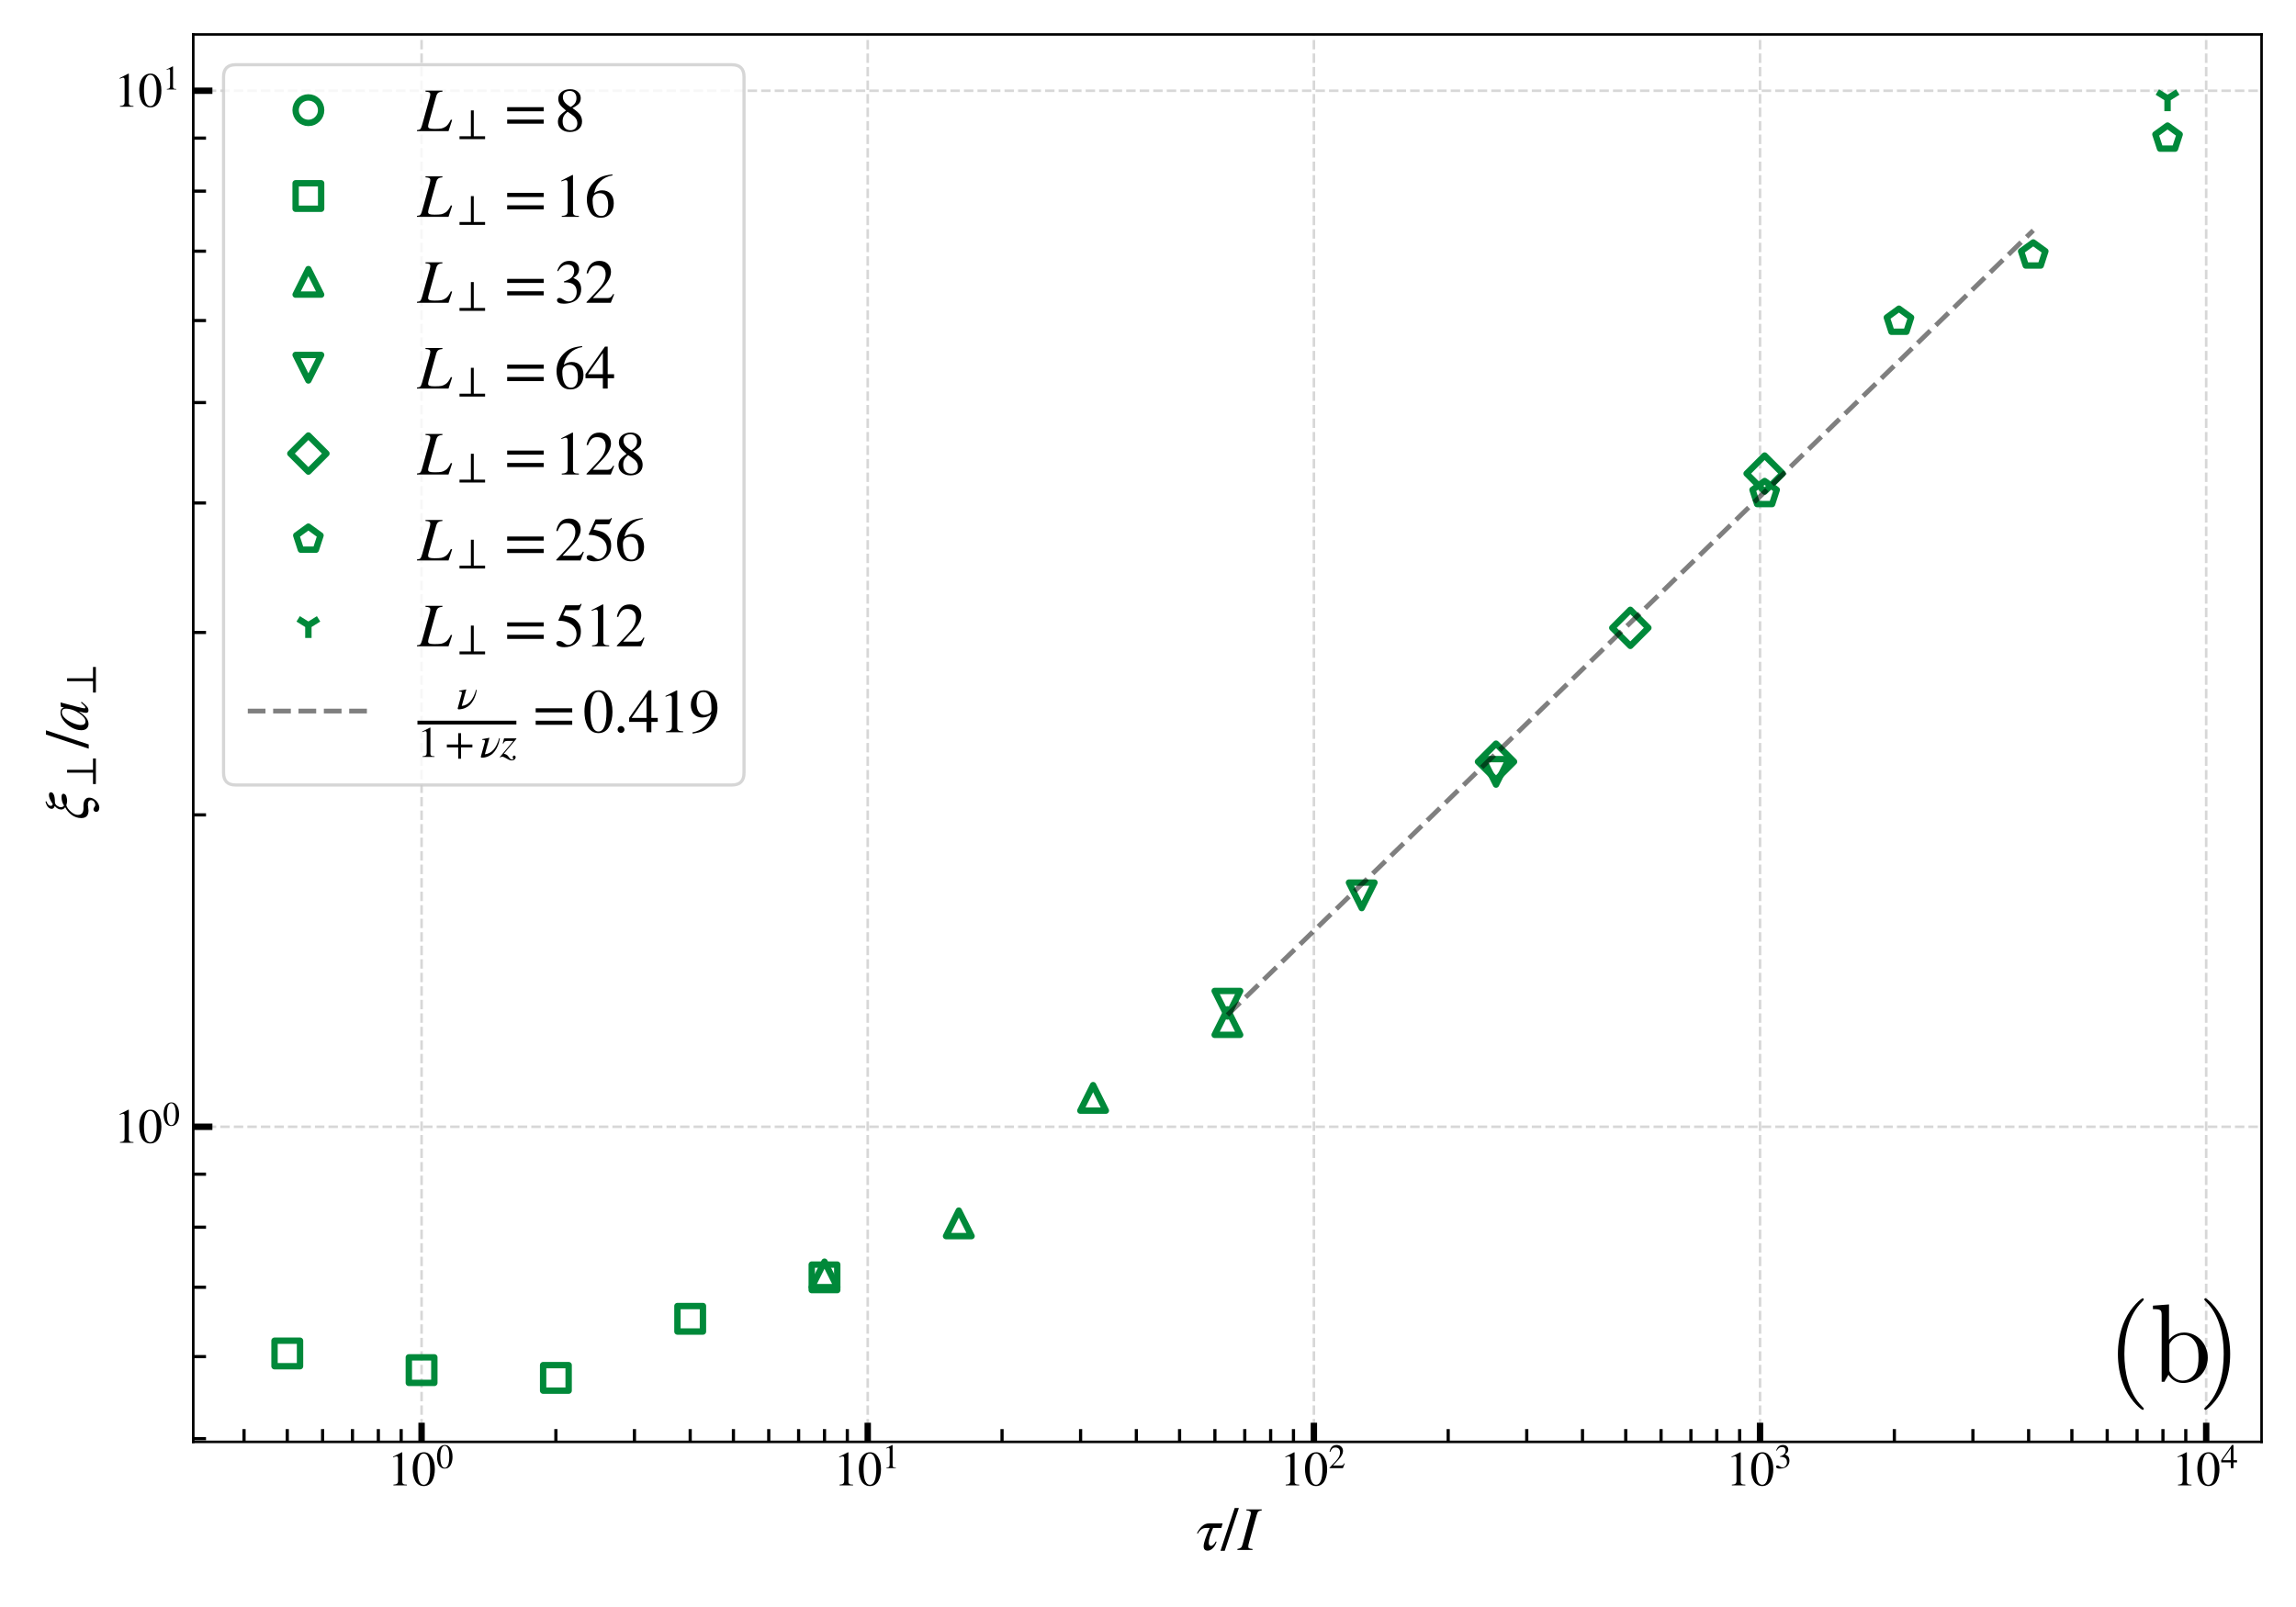 <?xml version="1.0" encoding="UTF-8" standalone="no"?>
<svg
   width="720pt"
   height="504pt"
   viewBox="0 0 720 504"
   version="1.1"
   id="svg789"
   sodipodi:docname="tau-xi-perp-large-h3-svg.svg"
   inkscape:version="1.1.2 (0a00cf5339, 2022-02-04)"
   xmlns:inkscape="http://www.inkscape.org/namespaces/inkscape"
   xmlns:sodipodi="http://sodipodi.sourceforge.net/DTD/sodipodi-0.dtd"
   xmlns:xlink="http://www.w3.org/1999/xlink"
   xmlns="http://www.w3.org/2000/svg"
   xmlns:svg="http://www.w3.org/2000/svg"
   xmlns:rdf="http://www.w3.org/1999/02/22-rdf-syntax-ns#"
   xmlns:cc="http://creativecommons.org/ns#"
   xmlns:dc="http://purl.org/dc/elements/1.1/">
  <sodipodi:namedview
     id="namedview791"
     pagecolor="#ffffff"
     bordercolor="#666666"
     borderopacity="1.0"
     inkscape:pageshadow="2"
     inkscape:pageopacity="0.0"
     inkscape:pagecheckerboard="0"
     inkscape:document-units="pt"
     showgrid="false"
     inkscape:zoom="1.2991071"
     inkscape:cx="479.94502"
     inkscape:cy="336"
     inkscape:window-width="2490"
     inkscape:window-height="1376"
     inkscape:window-x="70"
     inkscape:window-y="27"
     inkscape:window-maximized="1"
     inkscape:current-layer="svg789" />
  <defs
     id="defs6">
    <style
       type="text/css"
       id="style4">*{stroke-linejoin: round; stroke-linecap: butt}</style>
  </defs>
  <g
     id="figure_1">
    <g
       id="patch_1">
      <path
         d="M 0 504  L 720 504  L 720 0  L 0 0  z "
         style="fill: #ffffff"
         id="path8" />
    </g>
    <g
       id="axes_1">
      <g
         id="patch_2">
        <path
           d="M 60.605 452.209  L 709.2 452.209  L 709.2 10.8  L 60.605 10.8  z "
           style="fill: #ffffff"
           id="path11" />
      </g>
      <g
         id="matplotlib.axis_1">
        <g
           id="xtick_1">
          <g
             id="line2d_1">
            <path
               d="M 132.203 452.209  L 132.203 10.8  "
               clip-path="url(#p1b280ab519)"
               style="fill: none; stroke-dasharray: 2.96,1.28; stroke-dashoffset: 0; stroke: #b0b0b0; stroke-opacity: 0.5; stroke-width: 0.8"
               id="path14" />
          </g>
          <g
             id="line2d_2">
            <defs
               id="defs18">
              <path
                 id="m902db1e397"
                 d="M 0 0  L 0 -6  "
                 style="stroke: #000000; stroke-width: 2" />
            </defs>
            <g
               id="g22">
              <use
                 xlink:href="#m902db1e397"
                 x="132.203"
                 y="452.209"
                 style="stroke: #000000; stroke-width: 2"
                 id="use20" />
            </g>
          </g>
          <g
             id="text_1">
            <!-- $\mathdefault{10^{0}}$ -->
            <g
               transform="translate(121.553 465.953) scale(0.15 -0.15)"
               id="g35">
              <defs
                 id="defs27">
                <path
                   id="STIXGeneral-Regular-31"
                   d="M 2522 0  L 755 0  L 755 96  Q 1107 115 1235 227  Q 1363 339 1363 608  L 1363 3482  Q 1363 3795 1171 3795  Q 1082 3795 883 3718  L 710 3654  L 710 3744  L 1856 4326  L 1914 4307  L 1914 486  Q 1914 275 2042 185  Q 2170 96 2522 96  L 2522 0  z "
                   transform="scale(0.016)" />
                <path
                   id="STIXGeneral-Regular-30"
                   d="M 3046 2112  Q 3046 1683 2963 1302  Q 2880 922 2717 602  Q 2554 282 2266 96  Q 1978 -90 1600 -90  Q 1210 -90 915 108  Q 621 307 461 640  Q 301 973 227 1350  Q 154 1728 154 2150  Q 154 2746 301 3222  Q 448 3699 790 4012  Q 1133 4326 1626 4326  Q 2253 4326 2649 3712  Q 3046 3098 3046 2112  z M 2432 2080  Q 2432 3091 2217 3625  Q 2003 4160 1587 4160  Q 1190 4160 979 3622  Q 768 3085 768 2106  Q 768 1120 979 598  Q 1190 77 1600 77  Q 2003 77 2217 598  Q 2432 1120 2432 2080  z "
                   transform="scale(0.016)" />
              </defs>
              <use
                 xlink:href="#STIXGeneral-Regular-31"
                 transform="translate(0 0.684)"
                 id="use29" />
              <use
                 xlink:href="#STIXGeneral-Regular-30"
                 transform="translate(50 0.684)"
                 id="use31" />
              <use
                 xlink:href="#STIXGeneral-Regular-30"
                 transform="translate(101.575 36.684) scale(0.7)"
                 id="use33" />
            </g>
          </g>
        </g>
        <g
           id="xtick_2">
          <g
             id="line2d_3">
            <path
               d="M 272.111 452.209  L 272.111 10.8  "
               clip-path="url(#p1b280ab519)"
               style="fill: none; stroke-dasharray: 2.96,1.28; stroke-dashoffset: 0; stroke: #b0b0b0; stroke-opacity: 0.5; stroke-width: 0.8"
               id="path39" />
          </g>
          <g
             id="line2d_4">
            <g
               id="g44">
              <use
                 xlink:href="#m902db1e397"
                 x="272.111"
                 y="452.209"
                 style="stroke: #000000; stroke-width: 2"
                 id="use42" />
            </g>
          </g>
          <g
             id="text_2">
            <!-- $\mathdefault{10^{1}}$ -->
            <g
               transform="translate(261.461 465.953) scale(0.15 -0.15)"
               id="g53">
              <use
                 xlink:href="#STIXGeneral-Regular-31"
                 transform="translate(0 0.684)"
                 id="use47" />
              <use
                 xlink:href="#STIXGeneral-Regular-30"
                 transform="translate(50 0.684)"
                 id="use49" />
              <use
                 xlink:href="#STIXGeneral-Regular-31"
                 transform="translate(101.575 36.684) scale(0.7)"
                 id="use51" />
            </g>
          </g>
        </g>
        <g
           id="xtick_3">
          <g
             id="line2d_5">
            <path
               d="M 412.019 452.209  L 412.019 10.8  "
               clip-path="url(#p1b280ab519)"
               style="fill: none; stroke-dasharray: 2.96,1.28; stroke-dashoffset: 0; stroke: #b0b0b0; stroke-opacity: 0.5; stroke-width: 0.8"
               id="path57" />
          </g>
          <g
             id="line2d_6">
            <g
               id="g62">
              <use
                 xlink:href="#m902db1e397"
                 x="412.019"
                 y="452.209"
                 style="stroke: #000000; stroke-width: 2"
                 id="use60" />
            </g>
          </g>
          <g
             id="text_3">
            <!-- $\mathdefault{10^{2}}$ -->
            <g
               transform="translate(401.369 465.953) scale(0.15 -0.15)"
               id="g74">
              <defs
                 id="defs66">
                <path
                   id="STIXGeneral-Regular-32"
                   d="M 3034 877  L 2688 0  L 186 0  L 186 77  L 1325 1286  Q 1773 1754 1965 2144  Q 2157 2534 2157 2950  Q 2157 3379 1920 3616  Q 1683 3853 1267 3853  Q 922 3853 720 3673  Q 518 3494 326 3021  L 192 3053  Q 301 3648 630 3987  Q 960 4326 1523 4326  Q 2054 4326 2380 4006  Q 2707 3686 2707 3200  Q 2707 2477 1888 1613  L 832 486  L 2330 486  Q 2541 486 2665 569  Q 2790 653 2944 915  L 3034 877  z "
                   transform="scale(0.016)" />
              </defs>
              <use
                 xlink:href="#STIXGeneral-Regular-31"
                 transform="translate(0 0.684)"
                 id="use68" />
              <use
                 xlink:href="#STIXGeneral-Regular-30"
                 transform="translate(50 0.684)"
                 id="use70" />
              <use
                 xlink:href="#STIXGeneral-Regular-32"
                 transform="translate(101.575 36.684) scale(0.7)"
                 id="use72" />
            </g>
          </g>
        </g>
        <g
           id="xtick_4">
          <g
             id="line2d_7">
            <path
               d="M 551.928 452.209  L 551.928 10.8  "
               clip-path="url(#p1b280ab519)"
               style="fill: none; stroke-dasharray: 2.96,1.28; stroke-dashoffset: 0; stroke: #b0b0b0; stroke-opacity: 0.5; stroke-width: 0.8"
               id="path78" />
          </g>
          <g
             id="line2d_8">
            <g
               id="g83">
              <use
                 xlink:href="#m902db1e397"
                 x="551.928"
                 y="452.209"
                 style="stroke: #000000; stroke-width: 2"
                 id="use81" />
            </g>
          </g>
          <g
             id="text_4">
            <!-- $\mathdefault{10^{3}}$ -->
            <g
               transform="translate(541.278 465.953) scale(0.15 -0.15)"
               id="g95">
              <defs
                 id="defs87">
                <path
                   id="STIXGeneral-Regular-33"
                   d="M 390 3264  L 288 3290  Q 435 3770 748 4048  Q 1062 4326 1542 4326  Q 1990 4326 2265 4083  Q 2541 3840 2541 3450  Q 2541 2925 1946 2566  Q 2298 2413 2477 2227  Q 2758 1914 2758 1402  Q 2758 890 2464 506  Q 2246 211 1840 60  Q 1434 -90 979 -90  Q 262 -90 262 275  Q 262 378 339 442  Q 416 506 525 506  Q 685 506 915 339  Q 1197 141 1466 141  Q 1818 141 2058 425  Q 2298 710 2298 1120  Q 2298 1856 1632 2048  Q 1434 2112 979 2112  L 979 2202  Q 1338 2323 1517 2432  Q 2035 2726 2035 3290  Q 2035 3610 1852 3776  Q 1670 3942 1344 3942  Q 768 3942 390 3264  z "
                   transform="scale(0.016)" />
              </defs>
              <use
                 xlink:href="#STIXGeneral-Regular-31"
                 transform="translate(0 0.684)"
                 id="use89" />
              <use
                 xlink:href="#STIXGeneral-Regular-30"
                 transform="translate(50 0.684)"
                 id="use91" />
              <use
                 xlink:href="#STIXGeneral-Regular-33"
                 transform="translate(101.575 36.684) scale(0.7)"
                 id="use93" />
            </g>
          </g>
        </g>
        <g
           id="xtick_5">
          <g
             id="line2d_9">
            <path
               d="M 691.836 452.209  L 691.836 10.8  "
               clip-path="url(#p1b280ab519)"
               style="fill: none; stroke-dasharray: 2.96,1.28; stroke-dashoffset: 0; stroke: #b0b0b0; stroke-opacity: 0.5; stroke-width: 0.8"
               id="path99" />
          </g>
          <g
             id="line2d_10">
            <g
               id="g104">
              <use
                 xlink:href="#m902db1e397"
                 x="691.836"
                 y="452.209"
                 style="stroke: #000000; stroke-width: 2"
                 id="use102" />
            </g>
          </g>
          <g
             id="text_5">
            <!-- $\mathdefault{10^{4}}$ -->
            <g
               transform="translate(681.186 465.953) scale(0.15 -0.15)"
               id="g116">
              <defs
                 id="defs108">
                <path
                   id="STIXGeneral-Regular-34"
                   d="M 3027 1069  L 2368 1069  L 2368 0  L 1869 0  L 1869 1069  L 77 1069  L 77 1478  L 2086 4326  L 2368 4326  L 2368 1478  L 3027 1478  L 3027 1069  z M 1869 1478  L 1869 3674  L 333 1478  L 1869 1478  z "
                   transform="scale(0.016)" />
              </defs>
              <use
                 xlink:href="#STIXGeneral-Regular-31"
                 transform="translate(0 0.684)"
                 id="use110" />
              <use
                 xlink:href="#STIXGeneral-Regular-30"
                 transform="translate(50 0.684)"
                 id="use112" />
              <use
                 xlink:href="#STIXGeneral-Regular-34"
                 transform="translate(101.575 36.684) scale(0.7)"
                 id="use114" />
            </g>
          </g>
        </g>
        <g
           id="xtick_6">
          <g
             id="line2d_11">
            <defs
               id="defs121">
              <path
                 id="ma2e8250b47"
                 d="M 0 0  L 0 -4  "
                 style="stroke: #000000" />
            </defs>
            <g
               id="g125">
              <use
                 xlink:href="#ma2e8250b47"
                 x="76.528"
                 y="452.209"
                 style="stroke: #000000"
                 id="use123" />
            </g>
          </g>
        </g>
        <g
           id="xtick_7">
          <g
             id="line2d_12">
            <g
               id="g131">
              <use
                 xlink:href="#ma2e8250b47"
                 x="90.086"
                 y="452.209"
                 style="stroke: #000000"
                 id="use129" />
            </g>
          </g>
        </g>
        <g
           id="xtick_8">
          <g
             id="line2d_13">
            <g
               id="g137">
              <use
                 xlink:href="#ma2e8250b47"
                 x="101.164"
                 y="452.209"
                 style="stroke: #000000"
                 id="use135" />
            </g>
          </g>
        </g>
        <g
           id="xtick_9">
          <g
             id="line2d_14">
            <g
               id="g143">
              <use
                 xlink:href="#ma2e8250b47"
                 x="110.531"
                 y="452.209"
                 style="stroke: #000000"
                 id="use141" />
            </g>
          </g>
        </g>
        <g
           id="xtick_10">
          <g
             id="line2d_15">
            <g
               id="g149">
              <use
                 xlink:href="#ma2e8250b47"
                 x="118.644"
                 y="452.209"
                 style="stroke: #000000"
                 id="use147" />
            </g>
          </g>
        </g>
        <g
           id="xtick_11">
          <g
             id="line2d_16">
            <g
               id="g155">
              <use
                 xlink:href="#ma2e8250b47"
                 x="125.801"
                 y="452.209"
                 style="stroke: #000000"
                 id="use153" />
            </g>
          </g>
        </g>
        <g
           id="xtick_12">
          <g
             id="line2d_17">
            <g
               id="g161">
              <use
                 xlink:href="#ma2e8250b47"
                 x="174.319"
                 y="452.209"
                 style="stroke: #000000"
                 id="use159" />
            </g>
          </g>
        </g>
        <g
           id="xtick_13">
          <g
             id="line2d_18">
            <g
               id="g167">
              <use
                 xlink:href="#ma2e8250b47"
                 x="198.956"
                 y="452.209"
                 style="stroke: #000000"
                 id="use165" />
            </g>
          </g>
        </g>
        <g
           id="xtick_14">
          <g
             id="line2d_19">
            <g
               id="g173">
              <use
                 xlink:href="#ma2e8250b47"
                 x="216.436"
                 y="452.209"
                 style="stroke: #000000"
                 id="use171" />
            </g>
          </g>
        </g>
        <g
           id="xtick_15">
          <g
             id="line2d_20">
            <g
               id="g179">
              <use
                 xlink:href="#ma2e8250b47"
                 x="229.994"
                 y="452.209"
                 style="stroke: #000000"
                 id="use177" />
            </g>
          </g>
        </g>
        <g
           id="xtick_16">
          <g
             id="line2d_21">
            <g
               id="g185">
              <use
                 xlink:href="#ma2e8250b47"
                 x="241.073"
                 y="452.209"
                 style="stroke: #000000"
                 id="use183" />
            </g>
          </g>
        </g>
        <g
           id="xtick_17">
          <g
             id="line2d_22">
            <g
               id="g191">
              <use
                 xlink:href="#ma2e8250b47"
                 x="250.439"
                 y="452.209"
                 style="stroke: #000000"
                 id="use189" />
            </g>
          </g>
        </g>
        <g
           id="xtick_18">
          <g
             id="line2d_23">
            <g
               id="g197">
              <use
                 xlink:href="#ma2e8250b47"
                 x="258.552"
                 y="452.209"
                 style="stroke: #000000"
                 id="use195" />
            </g>
          </g>
        </g>
        <g
           id="xtick_19">
          <g
             id="line2d_24">
            <g
               id="g203">
              <use
                 xlink:href="#ma2e8250b47"
                 x="265.709"
                 y="452.209"
                 style="stroke: #000000"
                 id="use201" />
            </g>
          </g>
        </g>
        <g
           id="xtick_20">
          <g
             id="line2d_25">
            <g
               id="g209">
              <use
                 xlink:href="#ma2e8250b47"
                 x="314.228"
                 y="452.209"
                 style="stroke: #000000"
                 id="use207" />
            </g>
          </g>
        </g>
        <g
           id="xtick_21">
          <g
             id="line2d_26">
            <g
               id="g215">
              <use
                 xlink:href="#ma2e8250b47"
                 x="338.864"
                 y="452.209"
                 style="stroke: #000000"
                 id="use213" />
            </g>
          </g>
        </g>
        <g
           id="xtick_22">
          <g
             id="line2d_27">
            <g
               id="g221">
              <use
                 xlink:href="#ma2e8250b47"
                 x="356.344"
                 y="452.209"
                 style="stroke: #000000"
                 id="use219" />
            </g>
          </g>
        </g>
        <g
           id="xtick_23">
          <g
             id="line2d_28">
            <g
               id="g227">
              <use
                 xlink:href="#ma2e8250b47"
                 x="369.903"
                 y="452.209"
                 style="stroke: #000000"
                 id="use225" />
            </g>
          </g>
        </g>
        <g
           id="xtick_24">
          <g
             id="line2d_29">
            <g
               id="g233">
              <use
                 xlink:href="#ma2e8250b47"
                 x="380.981"
                 y="452.209"
                 style="stroke: #000000"
                 id="use231" />
            </g>
          </g>
        </g>
        <g
           id="xtick_25">
          <g
             id="line2d_30">
            <g
               id="g239">
              <use
                 xlink:href="#ma2e8250b47"
                 x="390.347"
                 y="452.209"
                 style="stroke: #000000"
                 id="use237" />
            </g>
          </g>
        </g>
        <g
           id="xtick_26">
          <g
             id="line2d_31">
            <g
               id="g245">
              <use
                 xlink:href="#ma2e8250b47"
                 x="398.461"
                 y="452.209"
                 style="stroke: #000000"
                 id="use243" />
            </g>
          </g>
        </g>
        <g
           id="xtick_27">
          <g
             id="line2d_32">
            <g
               id="g251">
              <use
                 xlink:href="#ma2e8250b47"
                 x="405.617"
                 y="452.209"
                 style="stroke: #000000"
                 id="use249" />
            </g>
          </g>
        </g>
        <g
           id="xtick_28">
          <g
             id="line2d_33">
            <g
               id="g257">
              <use
                 xlink:href="#ma2e8250b47"
                 x="454.136"
                 y="452.209"
                 style="stroke: #000000"
                 id="use255" />
            </g>
          </g>
        </g>
        <g
           id="xtick_29">
          <g
             id="line2d_34">
            <g
               id="g263">
              <use
                 xlink:href="#ma2e8250b47"
                 x="478.772"
                 y="452.209"
                 style="stroke: #000000"
                 id="use261" />
            </g>
          </g>
        </g>
        <g
           id="xtick_30">
          <g
             id="line2d_35">
            <g
               id="g269">
              <use
                 xlink:href="#ma2e8250b47"
                 x="496.252"
                 y="452.209"
                 style="stroke: #000000"
                 id="use267" />
            </g>
          </g>
        </g>
        <g
           id="xtick_31">
          <g
             id="line2d_36">
            <g
               id="g275">
              <use
                 xlink:href="#ma2e8250b47"
                 x="509.811"
                 y="452.209"
                 style="stroke: #000000"
                 id="use273" />
            </g>
          </g>
        </g>
        <g
           id="xtick_32">
          <g
             id="line2d_37">
            <g
               id="g281">
              <use
                 xlink:href="#ma2e8250b47"
                 x="520.889"
                 y="452.209"
                 style="stroke: #000000"
                 id="use279" />
            </g>
          </g>
        </g>
        <g
           id="xtick_33">
          <g
             id="line2d_38">
            <g
               id="g287">
              <use
                 xlink:href="#ma2e8250b47"
                 x="530.255"
                 y="452.209"
                 style="stroke: #000000"
                 id="use285" />
            </g>
          </g>
        </g>
        <g
           id="xtick_34">
          <g
             id="line2d_39">
            <g
               id="g293">
              <use
                 xlink:href="#ma2e8250b47"
                 x="538.369"
                 y="452.209"
                 style="stroke: #000000"
                 id="use291" />
            </g>
          </g>
        </g>
        <g
           id="xtick_35">
          <g
             id="line2d_40">
            <g
               id="g299">
              <use
                 xlink:href="#ma2e8250b47"
                 x="545.526"
                 y="452.209"
                 style="stroke: #000000"
                 id="use297" />
            </g>
          </g>
        </g>
        <g
           id="xtick_36">
          <g
             id="line2d_41">
            <g
               id="g305">
              <use
                 xlink:href="#ma2e8250b47"
                 x="594.044"
                 y="452.209"
                 style="stroke: #000000"
                 id="use303" />
            </g>
          </g>
        </g>
        <g
           id="xtick_37">
          <g
             id="line2d_42">
            <g
               id="g311">
              <use
                 xlink:href="#ma2e8250b47"
                 x="618.681"
                 y="452.209"
                 style="stroke: #000000"
                 id="use309" />
            </g>
          </g>
        </g>
        <g
           id="xtick_38">
          <g
             id="line2d_43">
            <g
               id="g317">
              <use
                 xlink:href="#ma2e8250b47"
                 x="636.161"
                 y="452.209"
                 style="stroke: #000000"
                 id="use315" />
            </g>
          </g>
        </g>
        <g
           id="xtick_39">
          <g
             id="line2d_44">
            <g
               id="g323">
              <use
                 xlink:href="#ma2e8250b47"
                 x="649.719"
                 y="452.209"
                 style="stroke: #000000"
                 id="use321" />
            </g>
          </g>
        </g>
        <g
           id="xtick_40">
          <g
             id="line2d_45">
            <g
               id="g329">
              <use
                 xlink:href="#ma2e8250b47"
                 x="660.797"
                 y="452.209"
                 style="stroke: #000000"
                 id="use327" />
            </g>
          </g>
        </g>
        <g
           id="xtick_41">
          <g
             id="line2d_46">
            <g
               id="g335">
              <use
                 xlink:href="#ma2e8250b47"
                 x="670.164"
                 y="452.209"
                 style="stroke: #000000"
                 id="use333" />
            </g>
          </g>
        </g>
        <g
           id="xtick_42">
          <g
             id="line2d_47">
            <g
               id="g341">
              <use
                 xlink:href="#ma2e8250b47"
                 x="678.277"
                 y="452.209"
                 style="stroke: #000000"
                 id="use339" />
            </g>
          </g>
        </g>
        <g
           id="xtick_43">
          <g
             id="line2d_48">
            <g
               id="g347">
              <use
                 xlink:href="#ma2e8250b47"
                 x="685.434"
                 y="452.209"
                 style="stroke: #000000"
                 id="use345" />
            </g>
          </g>
        </g>
        <g
           id="text_6">
          <!-- $\tau / I$ -->
          <g
             transform="translate(375.117 486.185) scale(0.19 -0.19)"
             id="g362">
            <defs
               id="defs354">
              <path
                 id="STIXGeneral-Italic-3c4"
                 d="M 2726 2739  L 2592 2266  L 1741 2266  Q 1293 1248 1293 742  Q 1293 416 1523 416  Q 1638 416 1779 547  Q 1920 678 2003 858  L 2106 858  Q 1990 467 1731 198  Q 1472 -70 1178 -70  Q 768 -70 768 384  Q 768 890 1395 2266  L 1005 2266  Q 493 2266 179 1702  L 77 1702  Q 237 2093 569 2416  Q 902 2739 1331 2739  L 2726 2739  z "
                 transform="scale(0.016)" />
              <path
                 id="STIXGeneral-Regular-2f"
                 d="M 1837 4326  L 378 -90  L -58 -90  L 1408 4326  L 1837 4326  z "
                 transform="scale(0.016)" />
              <path
                 id="STIXGeneral-Italic-49"
                 d="M 2458 4179  L 2458 4077  Q 2189 4045 2102 3961  Q 2016 3878 1933 3584  L 1165 838  Q 1069 499 1069 352  Q 1069 224 1149 179  Q 1229 134 1510 102  L 1510 0  L -51 0  L -51 102  Q 218 154 317 237  Q 416 320 486 582  L 1254 3405  Q 1338 3699 1338 3802  Q 1338 3930 1235 3997  Q 1133 4064 877 4077  L 877 4179  L 2458 4179  z "
                 transform="scale(0.016)" />
            </defs>
            <use
               xlink:href="#STIXGeneral-Italic-3c4"
               transform="translate(0 0.406)"
               id="use356" />
            <use
               xlink:href="#STIXGeneral-Regular-2f"
               transform="translate(41 0.406)"
               id="use358" />
            <use
               xlink:href="#STIXGeneral-Italic-49"
               transform="translate(68.8 0.406)"
               id="use360" />
          </g>
        </g>
      </g>
      <g
         id="matplotlib.axis_2">
        <g
           id="ytick_1">
          <g
             id="line2d_49">
            <path
               d="M 60.605 353.387  L 709.2 353.387  "
               clip-path="url(#p1b280ab519)"
               style="fill: none; stroke-dasharray: 2.96,1.28; stroke-dashoffset: 0; stroke: #b0b0b0; stroke-opacity: 0.5; stroke-width: 0.8"
               id="path366" />
          </g>
          <g
             id="line2d_50">
            <defs
               id="defs370">
              <path
                 id="mee1ed5b312"
                 d="M 0 0  L 6 0  "
                 style="stroke: #000000; stroke-width: 2" />
            </defs>
            <g
               id="g374">
              <use
                 xlink:href="#mee1ed5b312"
                 x="60.605"
                 y="353.387"
                 style="stroke: #000000; stroke-width: 2"
                 id="use372" />
            </g>
          </g>
          <g
             id="text_7">
            <!-- $\mathdefault{10^{0}}$ -->
            <g
               transform="translate(35.804 358.51) scale(0.15 -0.15)"
               id="g383">
              <use
                 xlink:href="#STIXGeneral-Regular-31"
                 transform="translate(0 0.684)"
                 id="use377" />
              <use
                 xlink:href="#STIXGeneral-Regular-30"
                 transform="translate(50 0.684)"
                 id="use379" />
              <use
                 xlink:href="#STIXGeneral-Regular-30"
                 transform="translate(101.575 36.684) scale(0.7)"
                 id="use381" />
            </g>
          </g>
        </g>
        <g
           id="ytick_2">
          <g
             id="line2d_51">
            <path
               d="M 60.605 28.449  L 709.2 28.449  "
               clip-path="url(#p1b280ab519)"
               style="fill: none; stroke-dasharray: 2.96,1.28; stroke-dashoffset: 0; stroke: #b0b0b0; stroke-opacity: 0.5; stroke-width: 0.8"
               id="path387" />
          </g>
          <g
             id="line2d_52">
            <g
               id="g392">
              <use
                 xlink:href="#mee1ed5b312"
                 x="60.605"
                 y="28.449"
                 style="stroke: #000000; stroke-width: 2"
                 id="use390" />
            </g>
          </g>
          <g
             id="text_8">
            <!-- $\mathdefault{10^{1}}$ -->
            <g
               transform="translate(35.804 33.572) scale(0.15 -0.15)"
               id="g401">
              <use
                 xlink:href="#STIXGeneral-Regular-31"
                 transform="translate(0 0.684)"
                 id="use395" />
              <use
                 xlink:href="#STIXGeneral-Regular-30"
                 transform="translate(50 0.684)"
                 id="use397" />
              <use
                 xlink:href="#STIXGeneral-Regular-31"
                 transform="translate(101.575 36.684) scale(0.7)"
                 id="use399" />
            </g>
          </g>
        </g>
        <g
           id="ytick_3">
          <g
             id="line2d_53">
            <defs
               id="defs406">
              <path
                 id="m077bdca2e3"
                 d="M 0 0  L 4 0  "
                 style="stroke: #000000" />
            </defs>
            <g
               id="g410">
              <use
                 xlink:href="#m077bdca2e3"
                 x="60.605"
                 y="451.203"
                 style="stroke: #000000"
                 id="use408" />
            </g>
          </g>
        </g>
        <g
           id="ytick_4">
          <g
             id="line2d_54">
            <g
               id="g416">
              <use
                 xlink:href="#m077bdca2e3"
                 x="60.605"
                 y="425.474"
                 style="stroke: #000000"
                 id="use414" />
            </g>
          </g>
        </g>
        <g
           id="ytick_5">
          <g
             id="line2d_55">
            <g
               id="g422">
              <use
                 xlink:href="#m077bdca2e3"
                 x="60.605"
                 y="403.721"
                 style="stroke: #000000"
                 id="use420" />
            </g>
          </g>
        </g>
        <g
           id="ytick_6">
          <g
             id="line2d_56">
            <g
               id="g428">
              <use
                 xlink:href="#m077bdca2e3"
                 x="60.605"
                 y="384.877"
                 style="stroke: #000000"
                 id="use426" />
            </g>
          </g>
        </g>
        <g
           id="ytick_7">
          <g
             id="line2d_57">
            <g
               id="g434">
              <use
                 xlink:href="#m077bdca2e3"
                 x="60.605"
                 y="368.256"
                 style="stroke: #000000"
                 id="use432" />
            </g>
          </g>
        </g>
        <g
           id="ytick_8">
          <g
             id="line2d_58">
            <g
               id="g440">
              <use
                 xlink:href="#m077bdca2e3"
                 x="60.605"
                 y="255.571"
                 style="stroke: #000000"
                 id="use438" />
            </g>
          </g>
        </g>
        <g
           id="ytick_9">
          <g
             id="line2d_59">
            <g
               id="g446">
              <use
                 xlink:href="#m077bdca2e3"
                 x="60.605"
                 y="198.353"
                 style="stroke: #000000"
                 id="use444" />
            </g>
          </g>
        </g>
        <g
           id="ytick_10">
          <g
             id="line2d_60">
            <g
               id="g452">
              <use
                 xlink:href="#m077bdca2e3"
                 x="60.605"
                 y="157.755"
                 style="stroke: #000000"
                 id="use450" />
            </g>
          </g>
        </g>
        <g
           id="ytick_11">
          <g
             id="line2d_61">
            <g
               id="g458">
              <use
                 xlink:href="#m077bdca2e3"
                 x="60.605"
                 y="126.265"
                 style="stroke: #000000"
                 id="use456" />
            </g>
          </g>
        </g>
        <g
           id="ytick_12">
          <g
             id="line2d_62">
            <g
               id="g464">
              <use
                 xlink:href="#m077bdca2e3"
                 x="60.605"
                 y="100.536"
                 style="stroke: #000000"
                 id="use462" />
            </g>
          </g>
        </g>
        <g
           id="ytick_13">
          <g
             id="line2d_63">
            <g
               id="g470">
              <use
                 xlink:href="#m077bdca2e3"
                 x="60.605"
                 y="78.783"
                 style="stroke: #000000"
                 id="use468" />
            </g>
          </g>
        </g>
        <g
           id="ytick_14">
          <g
             id="line2d_64">
            <g
               id="g476">
              <use
                 xlink:href="#m077bdca2e3"
                 x="60.605"
                 y="59.939"
                 style="stroke: #000000"
                 id="use474" />
            </g>
          </g>
        </g>
        <g
           id="ytick_15">
          <g
             id="line2d_65">
            <g
               id="g482">
              <use
                 xlink:href="#m077bdca2e3"
                 x="60.605"
                 y="43.318"
                 style="stroke: #000000"
                 id="use480" />
            </g>
          </g>
        </g>
        <g
           id="text_9">
          <!-- $\xi_\perp / a_\perp$ -->
          <g
             transform="translate(27.681 257.154) rotate(-90) scale(0.19 -0.19)"
             id="g501">
            <defs
               id="defs489">
              <path
                 id="STIXGeneral-Italic-3be"
                 d="M 1894 4371  L 1920 4269  Q 1453 4115 1453 3808  Q 1453 3654 1638 3622  Q 2221 4013 2554 4013  Q 2854 4013 2854 3814  Q 2854 3622 2601 3510  Q 2349 3398 1856 3398  Q 1619 3398 1465 3180  Q 1312 2963 1312 2790  Q 1312 2573 1478 2451  Q 1856 2714 2362 2714  Q 2701 2714 2701 2522  Q 2701 2406 2617 2326  Q 2534 2246 2406 2208  Q 2278 2170 2169 2154  Q 2061 2138 1965 2138  Q 1779 2138 1504 2221  Q 1158 2106 841 1741  Q 525 1376 518 1043  Q 518 730 694 589  Q 870 448 1216 448  Q 1261 448 1350 451  Q 1440 454 1459 454  Q 1862 454 2080 294  Q 2298 134 2298 -134  Q 2298 -422 2118 -678  Q 1978 -896 1728 -1040  Q 1478 -1184 1261 -1184  Q 1082 -1184 957 -1101  Q 832 -1018 832 -851  Q 832 -742 909 -662  Q 986 -582 1107 -582  Q 1210 -582 1328 -675  Q 1446 -768 1523 -768  Q 1734 -768 1888 -643  Q 2042 -518 2042 -326  Q 2042 -6 1555 -6  Q 1472 -6 1270 -38  Q 1069 -70 973 -70  Q 192 -70 192 685  Q 198 1210 508 1651  Q 819 2093 1312 2336  Q 1075 2496 1075 2739  Q 1075 3117 1446 3424  Q 1363 3424 1254 3510  Q 1146 3597 1146 3712  Q 1146 4179 1894 4371  z "
                 transform="scale(0.016)" />
              <path
                 id="STIXGeneral-Regular-27c2"
                 d="M 4102 0  L 333 0  L 333 422  L 2010 422  L 2010 4237  L 2432 4237  L 2432 422  L 4102 422  L 4102 0  z "
                 transform="scale(0.016)" />
              <path
                 id="STIXGeneral-Italic-61"
                 d="M 2963 710  L 3046 640  Q 2688 205 2518 70  Q 2349 -64 2157 -64  Q 1901 -64 1901 198  Q 1901 358 2048 934  Q 1690 397 1389 163  Q 1088 -70 749 -70  Q 467 -70 288 125  Q 109 320 109 672  Q 109 1158 387 1664  Q 666 2170 1094 2496  Q 1523 2822 1939 2822  Q 2368 2822 2451 2451  L 2522 2758  L 2541 2778  L 2931 2822  L 2976 2803  Q 2970 2778 2938 2669  Q 2368 595 2368 346  Q 2368 262 2458 262  Q 2554 262 2790 525  L 2963 710  z M 2336 2310  Q 2336 2477 2240 2579  Q 2144 2682 1978 2682  Q 1542 2682 1139 2093  Q 928 1779 787 1395  Q 646 1011 646 717  Q 646 243 1030 243  Q 1408 243 1843 870  Q 2336 1581 2336 2310  z "
                 transform="scale(0.016)" />
            </defs>
            <use
               xlink:href="#STIXGeneral-Italic-3be"
               transform="translate(0 0.703)"
               id="use491" />
            <use
               xlink:href="#STIXGeneral-Regular-27c2"
               transform="translate(55.508 -12.525) scale(0.7)"
               id="use493" />
            <use
               xlink:href="#STIXGeneral-Regular-2f"
               transform="translate(118.535 0.703)"
               id="use495" />
            <use
               xlink:href="#STIXGeneral-Italic-61"
               transform="translate(146.335 0.703)"
               id="use497" />
            <use
               xlink:href="#STIXGeneral-Regular-27c2"
               transform="translate(206.543 -12.525) scale(0.7)"
               id="use499" />
          </g>
        </g>
      </g>
      <g
         id="line2d_66" />
      <g
         id="line2d_67">
        <defs
           id="defs507">
          <path
             id="mc2d9353adb"
             d="M -4 4  L 4 4  L 4 -4  L -4 -4  z "
             style="stroke: #00893a; stroke-width: 2; stroke-linejoin: miter" />
        </defs>
        <g
           clip-path="url(#p1b280ab519)"
           id="g519">
          <use
             xlink:href="#mc2d9353adb"
             x="258.552"
             y="400.609"
             style="fill-opacity: 0; stroke: #00893a; stroke-width: 2; stroke-linejoin: miter"
             id="use509" />
          <use
             xlink:href="#mc2d9353adb"
             x="216.436"
             y="413.609"
             style="fill-opacity: 0; stroke: #00893a; stroke-width: 2; stroke-linejoin: miter"
             id="use511" />
          <use
             xlink:href="#mc2d9353adb"
             x="90.086"
             y="424.486"
             style="fill-opacity: 0; stroke: #00893a; stroke-width: 2; stroke-linejoin: miter"
             id="use513" />
          <use
             xlink:href="#mc2d9353adb"
             x="174.319"
             y="432.145"
             style="fill-opacity: 0; stroke: #00893a; stroke-width: 2; stroke-linejoin: miter"
             id="use515" />
          <use
             xlink:href="#mc2d9353adb"
             x="132.203"
             y="429.709"
             style="fill-opacity: 0; stroke: #00893a; stroke-width: 2; stroke-linejoin: miter"
             id="use517" />
        </g>
      </g>
      <g
         id="line2d_68">
        <defs
           id="defs523">
          <path
             id="m75825c8c7e"
             d="M 0 -4  L -4 4  L 4 4  z "
             style="stroke: #00893a; stroke-width: 2; stroke-linejoin: miter" />
        </defs>
        <g
           clip-path="url(#p1b280ab519)"
           id="g533">
          <use
             xlink:href="#m75825c8c7e"
             x="258.552"
             y="399.691"
             style="fill-opacity: 0; stroke: #00893a; stroke-width: 2; stroke-linejoin: miter"
             id="use525" />
          <use
             xlink:href="#m75825c8c7e"
             x="384.902"
             y="320.556"
             style="fill-opacity: 0; stroke: #00893a; stroke-width: 2; stroke-linejoin: miter"
             id="use527" />
          <use
             xlink:href="#m75825c8c7e"
             x="300.669"
             y="383.677"
             style="fill-opacity: 0; stroke: #00893a; stroke-width: 2; stroke-linejoin: miter"
             id="use529" />
          <use
             xlink:href="#m75825c8c7e"
             x="342.786"
             y="344.328"
             style="fill-opacity: 0; stroke: #00893a; stroke-width: 2; stroke-linejoin: miter"
             id="use531" />
        </g>
      </g>
      <g
         id="line2d_69">
        <defs
           id="defs537">
          <path
             id="m1d17d601ab"
             d="M -0 4  L 4 -4  L -4 -4  z "
             style="stroke: #00893a; stroke-width: 2; stroke-linejoin: miter" />
        </defs>
        <g
           clip-path="url(#p1b280ab519)"
           id="g545">
          <use
             xlink:href="#m1d17d601ab"
             x="469.135"
             y="242.075"
             style="fill-opacity: 0; stroke: #00893a; stroke-width: 2; stroke-linejoin: miter"
             id="use539" />
          <use
             xlink:href="#m1d17d601ab"
             x="384.902"
             y="314.791"
             style="fill-opacity: 0; stroke: #00893a; stroke-width: 2; stroke-linejoin: miter"
             id="use541" />
          <use
             xlink:href="#m1d17d601ab"
             x="427.019"
             y="280.802"
             style="fill-opacity: 0; stroke: #00893a; stroke-width: 2; stroke-linejoin: miter"
             id="use543" />
        </g>
      </g>
      <g
         id="line2d_70">
        <defs
           id="defs549">
          <path
             id="m2c811d4503"
             d="M -0 5.657  L 5.657 0  L 0 -5.657  L -5.657 -0  z "
             style="stroke: #00893a; stroke-width: 2; stroke-linejoin: miter" />
        </defs>
        <g
           clip-path="url(#p1b280ab519)"
           id="g557">
          <use
             xlink:href="#m2c811d4503"
             x="469.135"
             y="238.891"
             style="fill-opacity: 0; stroke: #00893a; stroke-width: 2; stroke-linejoin: miter"
             id="use551" />
          <use
             xlink:href="#m2c811d4503"
             x="553.369"
             y="148.523"
             style="fill-opacity: 0; stroke: #00893a; stroke-width: 2; stroke-linejoin: miter"
             id="use553" />
          <use
             xlink:href="#m2c811d4503"
             x="511.252"
             y="196.908"
             style="fill-opacity: 0; stroke: #00893a; stroke-width: 2; stroke-linejoin: miter"
             id="use555" />
        </g>
      </g>
      <g
         id="line2d_71">
        <defs
           id="defs561">
          <path
             id="m80f5277590"
             d="M 0 -4  L -3.804 -1.236  L -2.351 3.236  L 2.351 3.236  L 3.804 -1.236  z "
             style="stroke: #00893a; stroke-width: 2; stroke-linejoin: miter" />
        </defs>
        <g
           clip-path="url(#p1b280ab519)"
           id="g571">
          <use
             xlink:href="#m80f5277590"
             x="637.602"
             y="80.038"
             style="fill-opacity: 0; stroke: #00893a; stroke-width: 2; stroke-linejoin: miter"
             id="use563" />
          <use
             xlink:href="#m80f5277590"
             x="553.369"
             y="154.856"
             style="fill-opacity: 0; stroke: #00893a; stroke-width: 2; stroke-linejoin: miter"
             id="use565" />
          <use
             xlink:href="#m80f5277590"
             x="595.485"
             y="100.811"
             style="fill-opacity: 0; stroke: #00893a; stroke-width: 2; stroke-linejoin: miter"
             id="use567" />
          <use
             xlink:href="#m80f5277590"
             x="679.718"
             y="43.383"
             style="fill-opacity: 0; stroke: #00893a; stroke-width: 2; stroke-linejoin: miter"
             id="use569" />
        </g>
      </g>
      <g
         id="line2d_72">
        <defs
           id="defs575">
          <path
             id="mb59e174623"
             d="M 0 0  L 0 4  M 0 0  L 3.2 -2  M 0 0  L -3.2 -2  "
             style="stroke: #00893a; stroke-width: 2" />
        </defs>
        <g
           clip-path="url(#p1b280ab519)"
           id="g579">
          <use
             xlink:href="#mb59e174623"
             x="679.718"
             y="30.864"
             style="fill-opacity: 0; stroke: #00893a; stroke-width: 2"
             id="use577" />
        </g>
      </g>
      <g
         id="line2d_73">
        <path
           d="M 384.902 318.329  L 427.019 277.319  L 469.135 236.309  L 511.252 195.3  L 553.369 154.29  L 595.485 113.28  L 637.602 72.27  "
           clip-path="url(#p1b280ab519)"
           style="fill: none; stroke-dasharray: 5.55,2.4; stroke-dashoffset: 0; stroke: #000000; stroke-opacity: 0.5; stroke-width: 1.5"
           id="path582" />
      </g>
      <g
         id="patch_3">
        <path
           d="M 60.605 452.209  L 60.605 10.8  "
           style="fill: none; stroke: #000000; stroke-width: 0.8; stroke-linejoin: miter; stroke-linecap: square"
           id="path585" />
      </g>
      <g
         id="patch_4">
        <path
           d="M 709.2 452.209  L 709.2 10.8  "
           style="fill: none; stroke: #000000; stroke-width: 0.8; stroke-linejoin: miter; stroke-linecap: square"
           id="path588" />
      </g>
      <g
         id="patch_5">
        <path
           d="M 60.605 452.209  L 709.2 452.209  "
           style="fill: none; stroke: #000000; stroke-width: 0.8; stroke-linejoin: miter; stroke-linecap: square"
           id="path591" />
      </g>
      <g
         id="patch_6">
        <path
           d="M 60.605 10.8  L 709.2 10.8  "
           style="fill: none; stroke: #000000; stroke-width: 0.8; stroke-linejoin: miter; stroke-linecap: square"
           id="path594" />
      </g>
      <g
         id="legend_1">
        <g
           id="patch_7">
          <path
             d="M 73.904 246.195  L 229.514 246.195  Q 233.315 246.195 233.315 242.395  L 233.315 24.1  Q 233.315 20.3 229.514 20.3  L 73.904 20.3  Q 70.105 20.3 70.105 24.1  L 70.105 242.395  Q 70.105 246.195 73.904 246.195  z "
             style="fill: #ffffff; opacity: 0.8; stroke: #cccccc; stroke-linejoin: miter"
             id="path597" />
        </g>
        <g
           id="line2d_74">
          <defs
             id="defs601">
            <path
               id="m3099163465"
               d="M 0 4  C 1.061 4 2.078 3.579 2.828 2.828  C 3.579 2.078 4 1.061 4 0  C 4 -1.061 3.579 -2.078 2.828 -2.828  C 2.078 -3.579 1.061 -4 0 -4  C -1.061 -4 -2.078 -3.579 -2.828 -2.828  C -3.579 -2.078 -4 -1.061 -4 0  C -4 1.061 -3.579 2.078 -2.828 2.828  C -2.078 3.579 -1.061 4 0 4  z "
               style="stroke: #00893a; stroke-width: 2" />
          </defs>
          <g
             id="g605">
            <use
               xlink:href="#m3099163465"
               x="96.704"
               y="34.55"
               style="fill-opacity: 0; stroke: #00893a; stroke-width: 2"
               id="use603" />
          </g>
        </g>
        <g
           id="text_10">
          <!-- $L_\perp = 8$ -->
          <g
             transform="translate(130.905 41.2) scale(0.19 -0.19)"
             id="g621">
            <defs
               id="defs611">
              <path
                 id="STIXGeneral-Italic-4c"
                 d="M 3578 1152  L 3206 0  L -51 0  L -51 102  Q 218 128 301 211  Q 384 294 474 602  L 1254 3405  Q 1325 3642 1325 3802  Q 1325 3942 1225 4000  Q 1126 4058 832 4077  L 832 4179  L 2579 4179  L 2579 4077  Q 2285 4058 2147 3955  Q 2010 3853 1933 3584  L 1165 838  Q 1101 595 1101 493  Q 1101 346 1241 288  Q 1382 230 1773 230  Q 2266 230 2480 275  Q 2694 320 2925 474  Q 3187 646 3450 1190  L 3578 1152  z "
                 transform="scale(0.016)" />
              <path
                 id="STIXGeneral-Regular-3d"
                 d="M 4077 2048  L 307 2048  L 307 2470  L 4077 2470  L 4077 2048  z M 4077 768  L 307 768  L 307 1190  L 4077 1190  L 4077 768  z "
                 transform="scale(0.016)" />
              <path
                 id="STIXGeneral-Regular-38"
                 d="M 2848 992  Q 2848 499 2505 204  Q 2163 -90 1587 -90  Q 1050 -90 704 204  Q 358 499 358 954  Q 358 1293 524 1533  Q 691 1773 1190 2125  Q 710 2522 553 2765  Q 397 3008 397 3328  Q 397 3782 745 4054  Q 1094 4326 1638 4326  Q 2106 4326 2410 4060  Q 2714 3795 2714 3411  Q 2714 3059 2531 2848  Q 2349 2637 1856 2374  Q 2432 1990 2640 1689  Q 2848 1389 2848 992  z M 2272 3411  Q 2272 3744 2086 3945  Q 1901 4147 1574 4147  Q 1248 4147 1059 3977  Q 870 3808 870 3513  Q 870 3219 1059 2979  Q 1248 2739 1670 2490  Q 1997 2682 2134 2896  Q 2272 3110 2272 3411  z M 1734 1741  L 1357 1997  Q 1075 1766 960 1545  Q 845 1325 845 1011  Q 845 576 1065 333  Q 1286 90 1658 90  Q 1971 90 2166 285  Q 2362 480 2362 794  Q 2362 1082 2214 1299  Q 2067 1517 1734 1741  z "
                 transform="scale(0.016)" />
            </defs>
            <use
               xlink:href="#STIXGeneral-Italic-4c"
               transform="translate(0 0.406)"
               id="use613" />
            <use
               xlink:href="#STIXGeneral-Regular-27c2"
               transform="translate(65.708 -12.822) scale(0.7)"
               id="use615" />
            <use
               xlink:href="#STIXGeneral-Regular-3d"
               transform="translate(143.175 0.406)"
               id="use617" />
            <use
               xlink:href="#STIXGeneral-Regular-38"
               transform="translate(226.115 0.406)"
               id="use619" />
          </g>
        </g>
        <g
           id="line2d_75">
          <g
             id="g626">
            <use
               xlink:href="#mc2d9353adb"
               x="96.704"
               y="61.474"
               style="fill-opacity: 0; stroke: #00893a; stroke-width: 2; stroke-linejoin: miter"
               id="use624" />
          </g>
        </g>
        <g
           id="text_11">
          <!-- $L_\perp = 16$ -->
          <g
             transform="translate(130.905 68.124) scale(0.19 -0.19)"
             id="g642">
            <defs
               id="defs630">
              <path
                 id="STIXGeneral-Regular-36"
                 d="M 2854 4378  L 2867 4275  Q 2112 4154 1606 3664  Q 1101 3174 973 2451  Q 1344 2739 1786 2739  Q 2349 2739 2672 2380  Q 2995 2022 2995 1402  Q 2995 774 2669 378  Q 2291 -90 1651 -90  Q 870 -90 518 557  Q 218 1107 218 1786  Q 218 2835 915 3552  Q 1312 3962 1731 4131  Q 2150 4301 2854 4378  z M 2419 1203  Q 2419 2445 1555 2445  Q 1235 2445 1024 2275  Q 813 2106 813 1702  Q 813 954 1046 522  Q 1280 90 1722 90  Q 2061 90 2240 394  Q 2419 698 2419 1203  z "
                 transform="scale(0.016)" />
            </defs>
            <use
               xlink:href="#STIXGeneral-Italic-4c"
               transform="translate(0 0.594)"
               id="use632" />
            <use
               xlink:href="#STIXGeneral-Regular-27c2"
               transform="translate(65.708 -12.634) scale(0.7)"
               id="use634" />
            <use
               xlink:href="#STIXGeneral-Regular-3d"
               transform="translate(143.175 0.594)"
               id="use636" />
            <use
               xlink:href="#STIXGeneral-Regular-31"
               transform="translate(226.115 0.594)"
               id="use638" />
            <use
               xlink:href="#STIXGeneral-Regular-36"
               transform="translate(276.115 0.594)"
               id="use640" />
          </g>
        </g>
        <g
           id="line2d_76">
          <g
             id="g647">
            <use
               xlink:href="#m75825c8c7e"
               x="96.704"
               y="88.397"
               style="fill-opacity: 0; stroke: #00893a; stroke-width: 2; stroke-linejoin: miter"
               id="use645" />
          </g>
        </g>
        <g
           id="text_12">
          <!-- $L_\perp = 32$ -->
          <g
             transform="translate(130.905 95.047) scale(0.19 -0.19)"
             id="g660">
            <use
               xlink:href="#STIXGeneral-Italic-4c"
               transform="translate(0 0.406)"
               id="use650" />
            <use
               xlink:href="#STIXGeneral-Regular-27c2"
               transform="translate(65.708 -12.822) scale(0.7)"
               id="use652" />
            <use
               xlink:href="#STIXGeneral-Regular-3d"
               transform="translate(143.175 0.406)"
               id="use654" />
            <use
               xlink:href="#STIXGeneral-Regular-33"
               transform="translate(226.115 0.406)"
               id="use656" />
            <use
               xlink:href="#STIXGeneral-Regular-32"
               transform="translate(276.115 0.406)"
               id="use658" />
          </g>
        </g>
        <g
           id="line2d_77">
          <g
             id="g665">
            <use
               xlink:href="#m1d17d601ab"
               x="96.704"
               y="115.321"
               style="fill-opacity: 0; stroke: #00893a; stroke-width: 2; stroke-linejoin: miter"
               id="use663" />
          </g>
        </g>
        <g
           id="text_13">
          <!-- $L_\perp = 64$ -->
          <g
             transform="translate(130.905 121.971) scale(0.19 -0.19)"
             id="g678">
            <use
               xlink:href="#STIXGeneral-Italic-4c"
               transform="translate(0 0.594)"
               id="use668" />
            <use
               xlink:href="#STIXGeneral-Regular-27c2"
               transform="translate(65.708 -12.634) scale(0.7)"
               id="use670" />
            <use
               xlink:href="#STIXGeneral-Regular-3d"
               transform="translate(143.175 0.594)"
               id="use672" />
            <use
               xlink:href="#STIXGeneral-Regular-36"
               transform="translate(226.115 0.594)"
               id="use674" />
            <use
               xlink:href="#STIXGeneral-Regular-34"
               transform="translate(276.115 0.594)"
               id="use676" />
          </g>
        </g>
        <g
           id="line2d_78">
          <g
             id="g683">
            <use
               xlink:href="#m2c811d4503"
               x="96.704"
               y="142.244"
               style="fill-opacity: 0; stroke: #00893a; stroke-width: 2; stroke-linejoin: miter"
               id="use681" />
          </g>
        </g>
        <g
           id="text_14">
          <!-- $L_\perp = 128$ -->
          <g
             transform="translate(130.905 148.894) scale(0.19 -0.19)"
             id="g698">
            <use
               xlink:href="#STIXGeneral-Italic-4c"
               transform="translate(0 0.406)"
               id="use686" />
            <use
               xlink:href="#STIXGeneral-Regular-27c2"
               transform="translate(65.708 -12.822) scale(0.7)"
               id="use688" />
            <use
               xlink:href="#STIXGeneral-Regular-3d"
               transform="translate(143.175 0.406)"
               id="use690" />
            <use
               xlink:href="#STIXGeneral-Regular-31"
               transform="translate(226.115 0.406)"
               id="use692" />
            <use
               xlink:href="#STIXGeneral-Regular-32"
               transform="translate(276.115 0.406)"
               id="use694" />
            <use
               xlink:href="#STIXGeneral-Regular-38"
               transform="translate(326.115 0.406)"
               id="use696" />
          </g>
        </g>
        <g
           id="line2d_79">
          <g
             id="g703">
            <use
               xlink:href="#m80f5277590"
               x="96.704"
               y="169.168"
               style="fill-opacity: 0; stroke: #00893a; stroke-width: 2; stroke-linejoin: miter"
               id="use701" />
          </g>
        </g>
        <g
           id="text_15">
          <!-- $L_\perp = 256$ -->
          <g
             transform="translate(130.905 175.818) scale(0.19 -0.19)"
             id="g721">
            <defs
               id="defs707">
              <path
                 id="STIXGeneral-Regular-35"
                 d="M 2803 4358  L 2573 3814  Q 2534 3731 2400 3731  L 1158 3731  L 902 3187  Q 1606 3053 1920 2896  Q 2234 2739 2502 2368  Q 2726 2061 2726 1555  Q 2726 1094 2576 780  Q 2426 467 2099 224  Q 1664 -90 1011 -90  Q 646 -90 422 19  Q 198 128 198 307  Q 198 550 486 550  Q 717 550 960 352  Q 1210 147 1414 147  Q 1747 147 2012 480  Q 2278 813 2278 1229  Q 2278 1843 1850 2189  Q 1293 2637 486 2637  Q 410 2637 410 2688  L 416 2720  L 1114 4237  L 2438 4237  Q 2547 4237 2608 4269  Q 2669 4301 2746 4403  L 2803 4358  z "
                 transform="scale(0.016)" />
            </defs>
            <use
               xlink:href="#STIXGeneral-Italic-4c"
               transform="translate(0 0.203)"
               id="use709" />
            <use
               xlink:href="#STIXGeneral-Regular-27c2"
               transform="translate(65.708 -13.025) scale(0.7)"
               id="use711" />
            <use
               xlink:href="#STIXGeneral-Regular-3d"
               transform="translate(143.175 0.203)"
               id="use713" />
            <use
               xlink:href="#STIXGeneral-Regular-32"
               transform="translate(226.115 0.203)"
               id="use715" />
            <use
               xlink:href="#STIXGeneral-Regular-35"
               transform="translate(276.115 0.203)"
               id="use717" />
            <use
               xlink:href="#STIXGeneral-Regular-36"
               transform="translate(326.115 0.203)"
               id="use719" />
          </g>
        </g>
        <g
           id="line2d_80">
          <g
             id="g726">
            <use
               xlink:href="#mb59e174623"
               x="96.704"
               y="196.092"
               style="fill-opacity: 0; stroke: #00893a; stroke-width: 2"
               id="use724" />
          </g>
        </g>
        <g
           id="text_16">
          <!-- $L_\perp = 512$ -->
          <g
             transform="translate(130.905 202.742) scale(0.19 -0.19)"
             id="g741">
            <use
               xlink:href="#STIXGeneral-Italic-4c"
               transform="translate(0 0.203)"
               id="use729" />
            <use
               xlink:href="#STIXGeneral-Regular-27c2"
               transform="translate(65.708 -13.025) scale(0.7)"
               id="use731" />
            <use
               xlink:href="#STIXGeneral-Regular-3d"
               transform="translate(143.175 0.203)"
               id="use733" />
            <use
               xlink:href="#STIXGeneral-Regular-35"
               transform="translate(226.115 0.203)"
               id="use735" />
            <use
               xlink:href="#STIXGeneral-Regular-31"
               transform="translate(276.115 0.203)"
               id="use737" />
            <use
               xlink:href="#STIXGeneral-Regular-32"
               transform="translate(326.115 0.203)"
               id="use739" />
          </g>
        </g>
        <g
           id="line2d_81">
          <path
             d="M 77.704 223.015  L 96.704 223.015  L 115.704 223.015  "
             style="fill: none; stroke-dasharray: 5.55,2.4; stroke-dashoffset: 0; stroke: #000000; stroke-opacity: 0.5; stroke-width: 1.5"
             id="path744" />
        </g>
        <g
           id="text_17">
          <!-- $\frac{\nu}{1 + \nu z} =$0.419 -->
          <g
             transform="translate(130.905 229.665) scale(0.19 -0.19)"
             id="g778">
            <defs
               id="defs752">
              <path
                 id="STIXGeneral-Italic-3bd"
                 d="M 2835 2778  L 2938 2752  Q 2867 2342 2752 1971  Q 2637 1600 2422 1216  Q 2208 832 1929 553  Q 1651 275 1232 89  Q 813 -96 307 -115  Q 128 -115 128 26  Q 128 64 147 109  L 736 2240  Q 749 2304 749 2349  Q 749 2451 653 2483  Q 557 2515 333 2522  L 333 2624  L 1376 2822  L 1395 2810  L 723 390  Q 2208 531 2835 2778  z "
                 transform="scale(0.016)" />
              <path
                 id="STIXGeneral-Regular-2b"
                 d="M 4070 1408  L 2400 1408  L 2400 -262  L 1978 -262  L 1978 1408  L 307 1408  L 307 1830  L 1978 1830  L 1978 3501  L 2400 3501  L 2400 1830  L 4070 1830  L 4070 1408  z "
                 transform="scale(0.016)" />
              <path
                 id="STIXGeneral-Italic-7a"
                 d="M 2432 2669  L 582 467  Q 877 403 1021 307  Q 1165 211 1350 -64  Q 1568 -384 1798 -384  Q 1971 -384 1971 -288  Q 1971 -256 1939 -192  Q 1888 -90 1888 -13  Q 1894 70 1958 137  Q 2022 205 2099 205  Q 2202 205 2262 141  Q 2323 77 2323 -32  Q 2323 -230 2156 -374  Q 1990 -518 1728 -518  Q 1459 -518 1005 -237  Q 570 32 333 32  Q 186 32 45 -83  L -13 -26  L 1971 2355  L 1101 2355  Q 845 2355 729 2281  Q 614 2208 518 1971  L 416 1997  L 621 2739  L 2432 2739  L 2432 2669  z "
                 transform="scale(0.016)" />
              <path
                 id="STIXGeneral-Regular-2e"
                 d="M 1158 275  Q 1158 134 1052 32  Q 947 -70 800 -70  Q 653 -70 550 32  Q 448 134 448 281  Q 448 429 553 534  Q 659 640 806 640  Q 947 640 1052 531  Q 1158 422 1158 275  z "
                 transform="scale(0.016)" />
              <path
                 id="STIXGeneral-Regular-39"
                 d="M 378 -141  L 358 -13  Q 1094 115 1603 608  Q 2112 1101 2304 1882  Q 1933 1517 1344 1517  Q 826 1517 509 1875  Q 192 2234 192 2816  Q 192 3462 573 3894  Q 954 4326 1523 4326  Q 2131 4326 2528 3840  Q 2938 3328 2938 2522  Q 2938 1958 2742 1462  Q 2547 966 2170 621  Q 1773 262 1395 105  Q 1018 -51 378 -141  z M 2317 2272  L 2317 2522  Q 2317 4147 1472 4147  Q 1171 4147 1005 3930  Q 909 3802 845 3546  Q 781 3290 781 3034  Q 781 2464 995 2128  Q 1210 1792 1568 1792  Q 1824 1792 2070 1917  Q 2317 2042 2317 2272  z "
                 transform="scale(0.016)" />
            </defs>
            <use
               xlink:href="#STIXGeneral-Italic-3bd"
               transform="translate(65 39.134) scale(0.7)"
               id="use754" />
            <use
               xlink:href="#STIXGeneral-Regular-31"
               transform="translate(0 -40.689) scale(0.7)"
               id="use756" />
            <use
               xlink:href="#STIXGeneral-Regular-2b"
               transform="translate(45.108 -40.689) scale(0.7)"
               id="use758" />
            <use
               xlink:href="#STIXGeneral-Italic-3bd"
               transform="translate(103.166 -40.689) scale(0.7)"
               id="use760" />
            <use
               xlink:href="#STIXGeneral-Italic-7a"
               transform="translate(136.066 -40.689) scale(0.7)"
               id="use762" />
            <use
               xlink:href="#STIXGeneral-Regular-3d"
               transform="translate(190.236 0.08)"
               id="use764" />
            <use
               xlink:href="#STIXGeneral-Regular-30"
               transform="translate(273.176 0.08)"
               id="use766" />
            <use
               xlink:href="#STIXGeneral-Regular-2e"
               transform="translate(323.176 0.08)"
               id="use768" />
            <use
               xlink:href="#STIXGeneral-Regular-34"
               transform="translate(348.176 0.08)"
               id="use770" />
            <use
               xlink:href="#STIXGeneral-Regular-31"
               transform="translate(398.176 0.08)"
               id="use772" />
            <use
               xlink:href="#STIXGeneral-Regular-39"
               transform="translate(448.176 0.08)"
               id="use774" />
            <path
               d="M 0 12.877  L 0 19.127  L 163.296 19.127  L 163.296 12.877  L 0 12.877  z "
               id="path776" />
          </g>
        </g>
      </g>
    </g>
  </g>
  <defs
     id="defs787">
    <clipPath
       id="p1b280ab519">
      <rect
         x="60.605"
         y="10.8"
         width="648.596"
         height="441.409"
         id="rect784" />
    </clipPath>
  </defs>
  <g
     id="g24281-1"
     style="display:inline;stroke-linecap:butt;stroke-linejoin:round"
     transform="translate(1328.645,-1387.512)">
    <g
       id="use7431-1"
       transform="matrix(3.505,0,0,3.505,-667.936,1820.924)"
       style="fill:#000000;fill-opacity:1">
      <path
         style="stroke:none"
         d="m 3.297,2.391 c 0,-0.031 0,-0.047 -0.172,-0.219 C 1.891,0.922 1.562,-0.969 1.562,-2.5 c 0,-1.734 0.375,-3.469 1.609,-4.703 0.125,-0.125 0.125,-0.141 0.125,-0.172 0,-0.078 -0.031,-0.109 -0.094,-0.109 -0.109,0 -1,0.688 -1.594,1.953 -0.5,1.094 -0.625,2.203 -0.625,3.031 0,0.781 0.109,1.984 0.656,3.125 C 2.25,1.844 3.094,2.5 3.203,2.5 c 0.062,0 0.094,-0.031 0.094,-0.109 z m 0,0"
         id="path24008-5" />
    </g>
    <g
       style="fill:#000000;fill-opacity:1"
       id="g2081-9"
       transform="matrix(3.505,0,0,3.505,-1652.819,1491.697)">
      <g
         id="use8991-7"
         transform="translate(284.829,93.918)">
        <path
           style="stroke:none"
           d="m 1.719,-3.766 v -3.156 L 0.281,-6.812 V -6.5 c 0.703,0 0.781,0.062 0.781,0.562 V 0 h 0.25 c 0,-0.016 0.078,-0.156 0.359,-0.625 0.141,0.234 0.562,0.734 1.297,0.734 1.188,0 2.219,-0.984 2.219,-2.266 0,-1.266 -0.969,-2.25 -2.109,-2.25 -0.781,0 -1.203,0.469 -1.359,0.641 z m 0.031,2.625 V -3.188 c 0,-0.188 0,-0.203 0.109,-0.359 C 2.25,-4.109 2.797,-4.188 3.031,-4.188 c 0.453,0 0.812,0.266 1.047,0.641 0.266,0.406 0.281,0.969 0.281,1.391 0,0.359 -0.016,0.953 -0.297,1.406 -0.219,0.312 -0.594,0.641 -1.125,0.641 -0.453,0 -0.812,-0.234 -1.047,-0.609 C 1.75,-0.922 1.75,-0.953 1.75,-1.141 Z m 0,0"
           id="path1631" />
      </g>
    </g>
    <g
       id="use8993-76"
       transform="matrix(3.505,0,0,3.505,-639.368,1820.924)"
       style="fill:#000000;fill-opacity:1">
      <path
         style="stroke:none"
         d="m 2.875,-2.5 c 0,-0.766 -0.109,-1.969 -0.656,-3.109 -0.594,-1.219 -1.453,-1.875 -1.547,-1.875 -0.062,0 -0.109,0.047 -0.109,0.109 0,0.031 0,0.047 0.188,0.234 0.984,0.984 1.547,2.562 1.547,4.641 0,1.719 -0.359,3.469 -1.594,4.719 C 0.562,2.344 0.562,2.359 0.562,2.391 0.562,2.453 0.609,2.5 0.672,2.5 0.766,2.5 1.672,1.812 2.25,0.547 2.766,-0.547 2.875,-1.656 2.875,-2.5 Z m 0,0"
         id="path23984-73" />
    </g>
  </g>
</svg>
